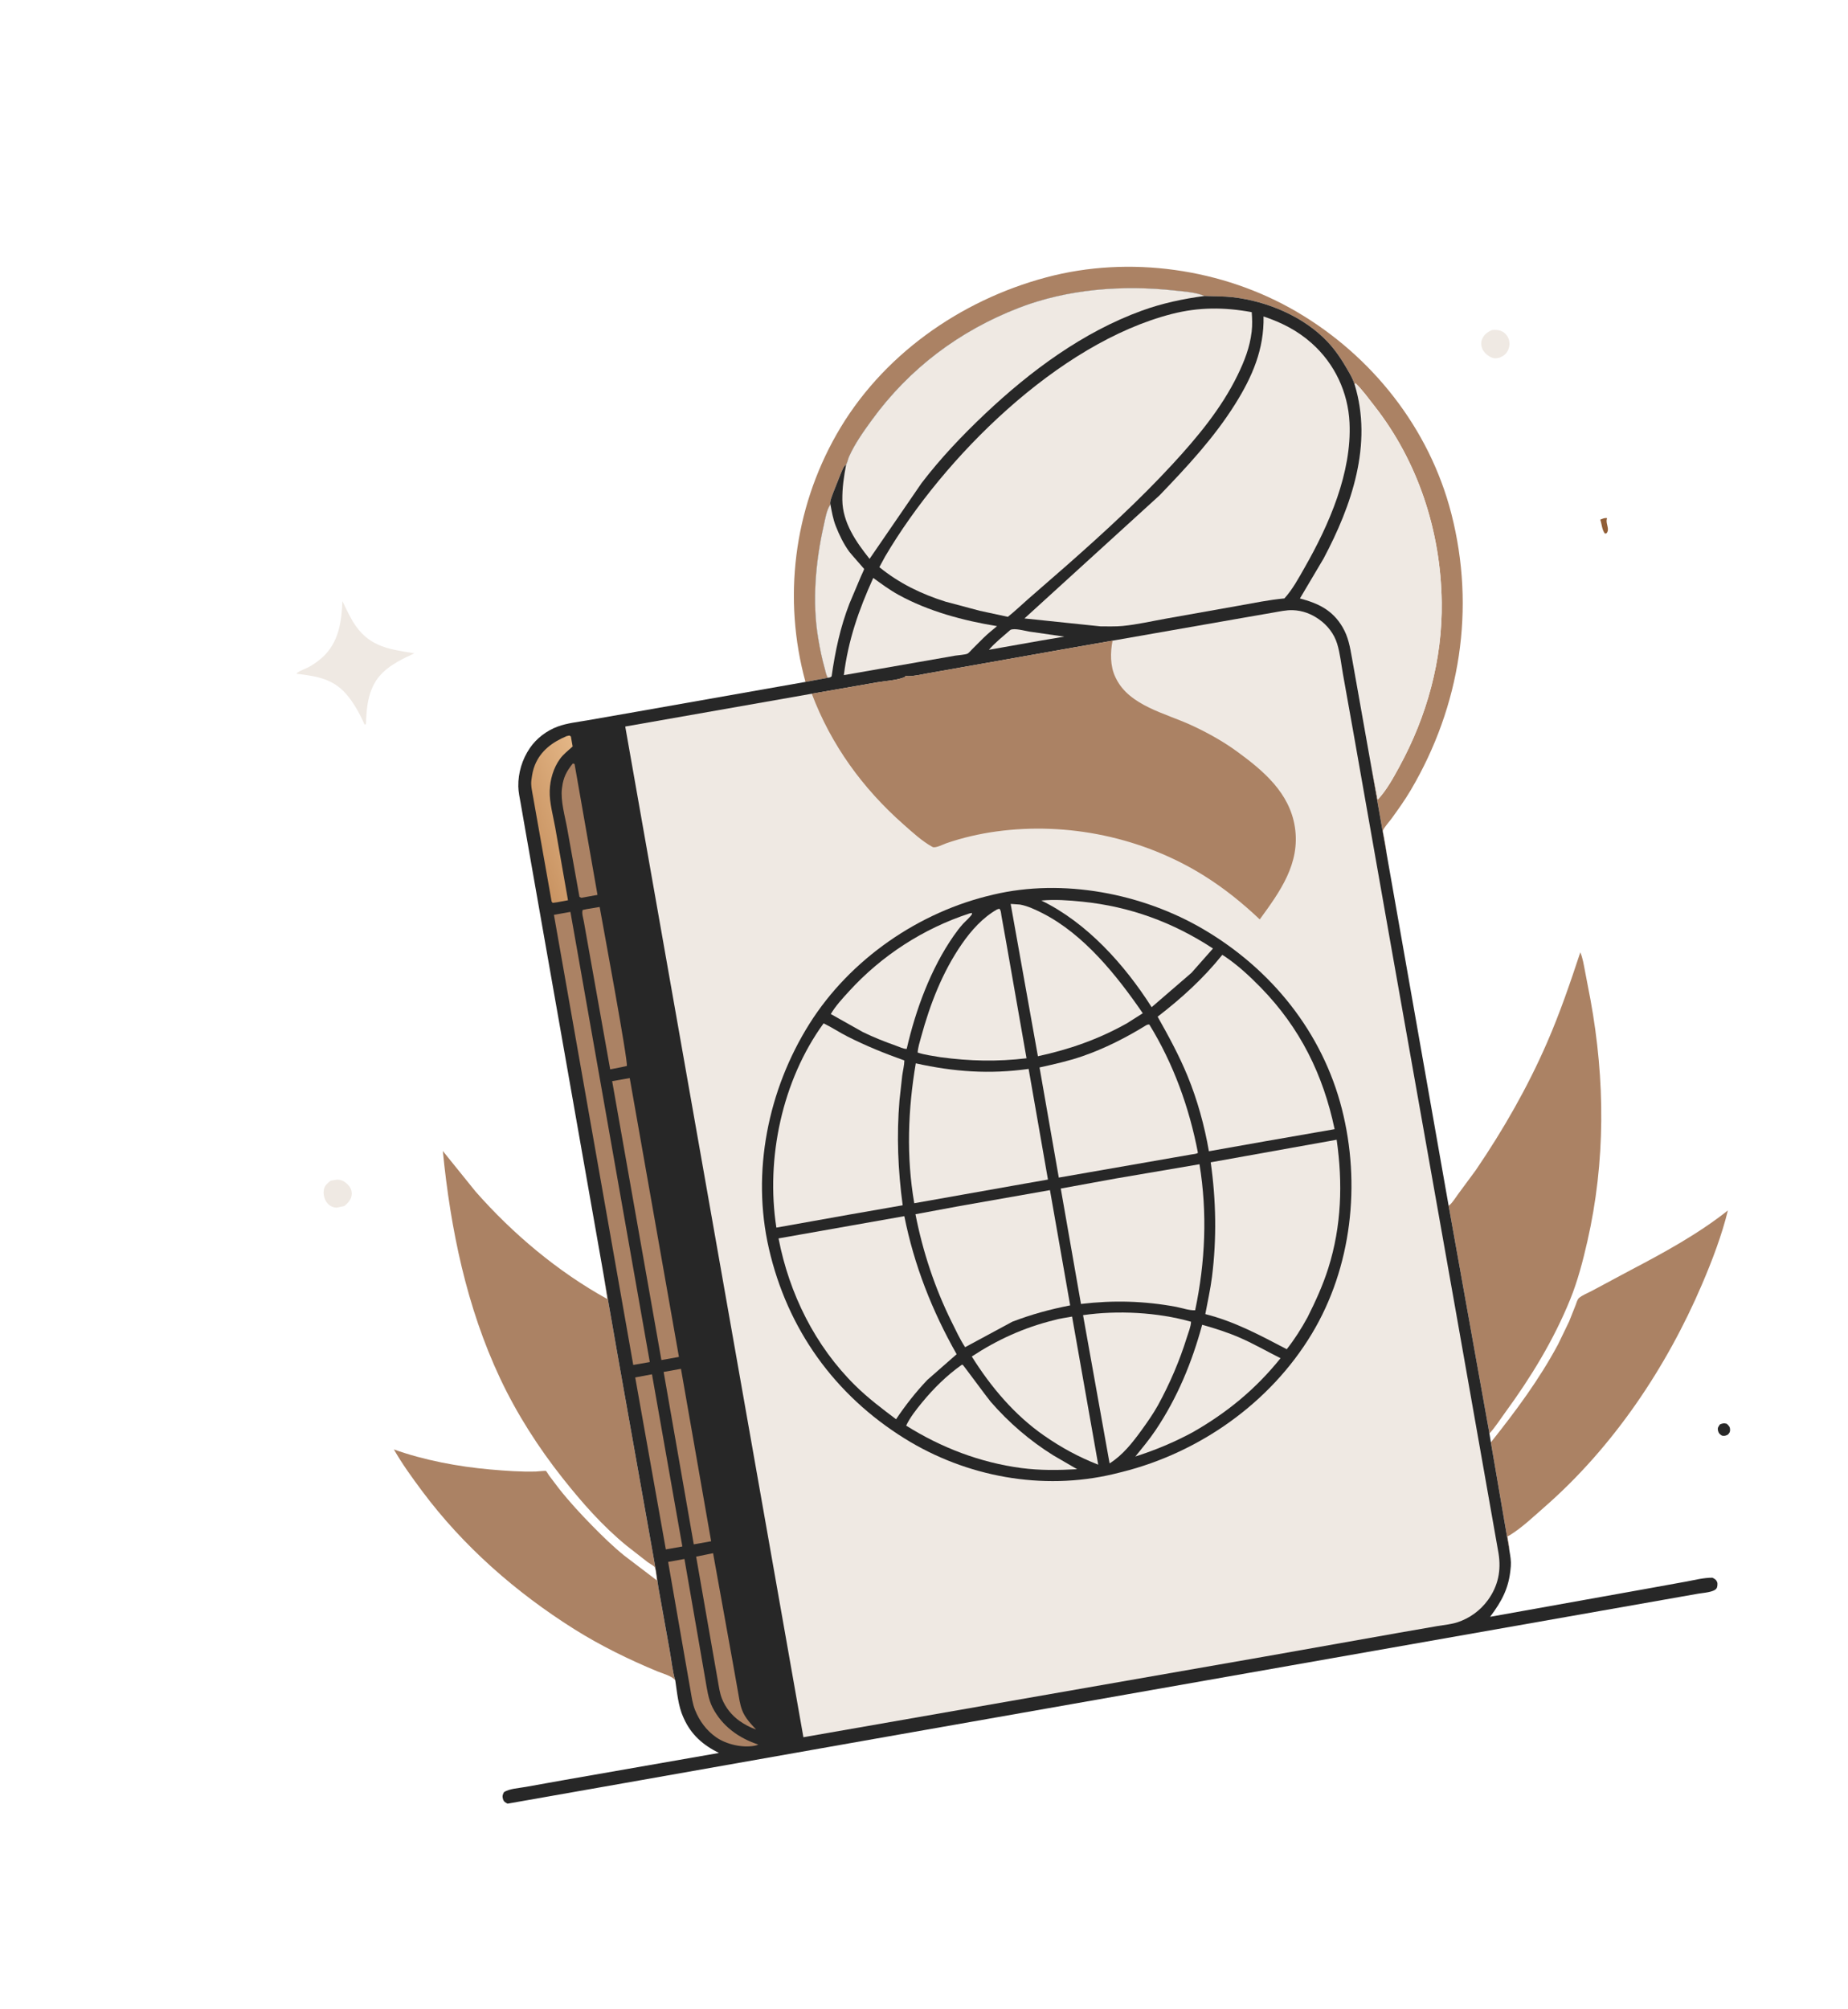 <svg width="150" height="163" viewBox="0 0 150 163" fill="none" xmlns="http://www.w3.org/2000/svg">
<path d="M129.89 42.165C130.095 42.09 130.225 42.011 130.443 42.044L130.421 42.129C130.327 42.536 130.69 42.939 130.397 43.275L130.27 43.301C130.022 42.984 130.024 42.538 129.89 42.165Z" fill="#915E36"/>
<path d="M139.61 115.58C139.832 115.494 139.932 115.47 140.163 115.534C140.337 115.698 140.423 115.776 140.428 116.026C140.432 116.206 140.365 116.288 140.248 116.414C140.07 116.507 139.975 116.534 139.777 116.498C139.613 116.396 139.514 116.329 139.46 116.128C139.389 115.867 139.467 115.78 139.61 115.58Z" fill="#272727"/>
<path d="M26.838 95.806L27.307 95.73C27.65 95.7 27.923 95.833 28.17 96.064C28.408 96.285 28.56 96.545 28.552 96.881C28.542 97.31 28.258 97.605 27.954 97.865L27.36 97.99C27.098 98.008 26.831 97.891 26.644 97.71C26.369 97.444 26.247 97.041 26.272 96.666C26.299 96.242 26.525 96.061 26.838 95.806Z" fill="#EFE9E3"/>
<path d="M121.1 26.78C121.331 26.757 121.589 26.76 121.808 26.842C122.088 26.946 122.334 27.187 122.443 27.467C122.557 27.762 122.543 28.092 122.421 28.382C122.279 28.715 122.04 28.889 121.715 29.023C121.576 29.056 121.432 29.087 121.289 29.069C120.94 29.024 120.563 28.721 120.381 28.429C120.241 28.205 120.185 27.861 120.27 27.607C120.415 27.174 120.7 26.965 121.1 26.78Z" fill="#EFE9E3"/>
<path d="M27.792 48.782C28.134 49.461 28.442 50.18 28.883 50.801C30.108 52.527 31.691 52.691 33.634 53.014C32.73 53.432 31.761 53.895 31.042 54.601C29.921 55.703 29.743 57.252 29.707 58.746C29.654 58.785 29.689 58.764 29.595 58.795C29.237 57.994 28.825 57.228 28.282 56.536C27.145 55.085 25.774 54.876 24.051 54.671C24.194 54.471 24.877 54.238 25.128 54.093C25.502 53.877 25.867 53.619 26.186 53.326C27.492 52.125 27.728 50.461 27.792 48.782Z" fill="#EFE9E3"/>
<path d="M65.379 55.333C63.529 48.58 64.428 41.363 67.893 35.262C71.522 28.871 77.904 24.378 84.934 22.504C91.666 20.709 99.229 21.779 105.235 25.289C111.36 28.869 116.02 34.753 117.799 41.664C119.784 49.371 118.538 57.291 114.501 64.129C114.026 64.933 113.471 65.706 112.923 66.463C112.777 66.665 112.303 67.185 112.256 67.404C112.236 67.501 112.319 67.787 112.337 67.895C112.41 68.343 112.516 68.808 112.547 69.26L111.056 60.807L111.83 64.882C112.546 64.132 113.097 63.108 113.593 62.2C115.823 58.11 117.085 53.544 117.023 48.867C116.948 43.141 115.118 37.48 111.57 32.953C111.083 32.332 110.587 31.639 110.021 31.09L109.955 31.206L109.942 31.204C109.844 30.797 109.606 30.403 109.399 30.041C108.935 29.234 108.441 28.473 107.805 27.787C105.876 25.703 102.873 24.444 100.082 24.121C99.306 24.032 98.541 24.052 97.764 24.018C97.072 23.712 96.057 23.653 95.299 23.57C91.121 23.112 86.631 23.456 82.686 24.985C77.871 26.851 73.817 29.894 70.772 34.076C70.098 35.002 69.376 36.017 68.912 37.062C68.849 37.203 68.759 37.61 68.679 37.697C68.459 37.857 68.362 38.168 68.254 38.41L67.619 40.01C67.536 40.248 67.411 40.531 67.387 40.783C67.381 40.849 67.392 40.877 67.405 40.935C67.091 41.375 66.981 42.114 66.862 42.64C66.202 45.562 65.91 48.816 66.411 51.788C66.553 52.631 66.715 53.445 66.949 54.267C67.013 54.494 67.064 54.808 67.195 54.998L65.379 55.333Z" fill="#AB8264"/>
<path d="M121.011 117.041C123.032 114.501 124.931 111.953 126.47 109.082L127.365 107.228L127.893 105.899C127.957 105.731 128.031 105.441 128.167 105.324C128.435 105.092 128.92 104.905 129.237 104.733L132.331 103.076C135.052 101.652 137.835 100.134 140.25 98.222C139.755 100.245 138.973 102.293 138.155 104.206C135.26 110.984 130.933 117.423 125.364 122.289C124.494 123.049 123.538 123.964 122.551 124.571L122.36 124.673C122.419 125.058 122.514 125.474 122.524 125.861L121.011 117.041Z" fill="#AB8264"/>
<path d="M109.955 31.205L110.021 31.09C110.587 31.639 111.083 32.332 111.57 32.953C115.118 37.48 116.948 43.141 117.023 48.867C117.085 53.544 115.822 58.11 113.593 62.2C113.097 63.107 112.546 64.132 111.83 64.882L111.056 60.807L110.146 55.682L109.738 53.392C109.577 52.494 109.445 51.687 108.972 50.884C108.16 49.505 107.004 48.954 105.515 48.562L107.436 45.32C109.719 41.023 111.437 36.05 109.955 31.205Z" fill="#EFE9E3"/>
<path d="M117.583 97.836L117.646 97.793C117.911 97.58 118.143 97.178 118.351 96.9L119.788 94.953C122.018 91.676 123.972 88.271 125.558 84.634C126.607 82.23 127.45 79.764 128.272 77.276C128.477 77.76 128.553 78.3 128.655 78.814L129.1 81.137C130.289 87.643 130.321 94.269 128.844 100.732C128.478 102.329 128.065 103.93 127.447 105.451C126.116 108.726 124.266 111.758 122.185 114.602C121.772 115.165 121.369 115.813 120.895 116.319L117.583 97.836Z" fill="#AB8264"/>
<path d="M54.813 136.363C54.61 136.016 53.76 135.788 53.37 135.627C51.058 134.672 48.712 133.521 46.594 132.187C41.872 129.213 37.593 125.466 34.255 120.983C33.45 119.902 32.639 118.786 31.971 117.614C34.417 118.492 37.199 119.011 39.781 119.239C41.007 119.347 42.283 119.443 43.514 119.406C43.607 119.403 44.272 119.334 44.31 119.359C44.374 119.402 44.505 119.642 44.556 119.714L45.366 120.785C46.207 121.852 47.147 122.869 48.101 123.838C48.923 124.673 49.759 125.489 50.671 126.229L53.317 128.241C53.282 128.03 53.232 127.309 53.134 127.156C53.073 127.061 52.69 126.849 52.588 126.773L50.862 125.427C48.909 123.827 47.256 121.947 45.692 119.975C43.719 117.488 41.959 114.744 40.603 111.867C37.867 106.059 36.572 99.751 35.943 93.396L38.603 96.69C41.631 100.132 45.28 103.192 49.295 105.411L48.985 103.391L50.096 109.756L53.252 127.51L53.443 128.827L54.361 133.948C54.503 134.736 54.585 135.601 54.813 136.363Z" fill="#AB8264"/>
<path d="M68.679 37.697C68.759 37.61 68.849 37.203 68.912 37.062C69.376 36.017 70.098 35.002 70.772 34.076C73.817 29.894 77.871 26.851 82.686 24.985C86.631 23.456 91.121 23.112 95.299 23.57C96.057 23.653 97.072 23.712 97.763 24.018C98.541 24.052 99.306 24.031 100.082 24.121C102.873 24.444 105.876 25.703 107.805 27.787C108.441 28.473 108.935 29.234 109.399 30.041C109.606 30.403 109.844 30.796 109.942 31.204L109.955 31.205C111.437 36.05 109.719 41.023 107.436 45.32L105.515 48.562C107.004 48.954 108.16 49.505 108.972 50.884C109.445 51.687 109.577 52.494 109.738 53.392L110.146 55.682L111.056 60.807L112.547 69.26L117.583 97.836L120.895 116.319L121.011 117.04L122.524 125.861C122.594 126.275 122.664 126.67 122.631 127.092L122.619 127.218C122.485 128.851 121.914 129.91 120.951 131.196L133.412 128.963L136.849 128.34C137.545 128.214 138.29 128.018 138.998 128.023C139.182 128.126 139.289 128.161 139.377 128.373C139.431 128.503 139.403 128.775 139.329 128.888C139.121 129.207 138.232 129.25 137.851 129.317L69.975 141.278L50.708 144.683L41.199 146.358C41.007 146.261 40.89 146.2 40.825 145.979C40.757 145.745 40.8 145.625 40.908 145.42C41.36 145.136 42.119 145.098 42.649 145.003L45.861 144.428L58.356 142.243C57.075 141.61 56.115 140.782 55.512 139.454L55.46 139.338C55.053 138.454 54.958 137.324 54.813 136.363C54.585 135.601 54.503 134.736 54.361 133.948L53.443 128.827L53.252 127.51L50.096 109.755L48.985 103.391L44.029 75.245L42.661 67.469L42.266 65.201C42.187 64.746 42.077 64.276 42.07 63.813C42.053 62.712 42.386 61.61 43.008 60.701C43.55 59.907 44.376 59.285 45.276 58.954C46.034 58.676 46.889 58.59 47.683 58.45L51.642 57.758L65.379 55.333L67.195 54.998C67.064 54.808 67.013 54.494 66.949 54.267C66.715 53.445 66.553 52.63 66.411 51.788C65.91 48.816 66.202 45.562 66.862 42.64C66.981 42.114 67.091 41.375 67.405 40.934C67.392 40.876 67.381 40.849 67.387 40.783C67.411 40.531 67.536 40.248 67.619 40.01L68.254 38.41C68.362 38.168 68.459 37.857 68.679 37.697Z" fill="#272727"/>
<path d="M82.008 51.117C82.33 50.944 83.2 51.195 83.561 51.252L86.385 51.659L84.519 51.975L80.268 52.727C80.776 52.137 81.423 51.631 82.008 51.117Z" fill="#EFE9E3"/>
<path d="M46.488 61.962C46.58 61.955 46.528 61.949 46.639 62.005L48.498 72.616L47.188 72.851L47.034 72.776L46.045 67.265C45.869 66.265 45.488 64.986 45.611 63.991L45.626 63.884C45.726 63.081 45.989 62.577 46.488 61.962Z" fill="#AB8264"/>
<path d="M47.623 73.769L48.673 73.596C48.927 75.034 50.998 86.16 50.878 86.498L50.394 86.605L49.528 86.772L47.78 76.969L47.387 74.764C47.339 74.498 47.205 74.092 47.293 73.841L47.623 73.769Z" fill="#AB8264"/>
<path d="M56.505 126.312L57.88 126.035L59.455 134.77L59.891 137.222C59.984 137.741 60.05 138.279 60.238 138.773C60.471 139.389 60.93 139.867 61.37 140.341C60.888 140.177 60.443 139.938 60.028 139.645C59.397 139.199 58.884 138.56 58.6 137.84C58.414 137.367 58.348 136.844 58.26 136.346L57.874 134.147L56.505 126.312Z" fill="#AB8264"/>
<path d="M45.993 59.733L46.22 59.684L46.337 59.761L46.48 60.574C46.117 60.91 45.739 61.184 45.446 61.59C44.918 62.322 44.651 63.261 44.62 64.157C44.586 65.117 44.908 66.237 45.073 67.183L46.103 73.051L45.255 73.208L44.866 73.265L44.775 73.162L43.625 66.668L43.272 64.669C43.196 64.231 43.077 63.758 43.131 63.314L43.146 63.21C43.195 62.813 43.266 62.451 43.418 62.077C43.895 60.903 44.864 60.206 45.993 59.733Z" fill="url(#paint0_linear_1_780)"/>
<path d="M51.56 111.772L52.92 111.518L55.386 125.491L54.045 125.725L51.56 111.772Z" fill="#AB8264"/>
<path d="M53.867 111.326L55.273 111.074L57.722 125.065L56.313 125.316L53.867 111.326Z" fill="#AB8264"/>
<path d="M54.232 126.741L55.555 126.503L56.747 133.367L57.252 136.281C57.385 137.038 57.484 137.867 57.837 138.557C58.61 140.065 59.969 141.044 61.551 141.561C61.447 141.614 61.381 141.633 61.267 141.655C60.267 141.849 58.954 141.55 58.124 140.968C57.338 140.416 56.78 139.658 56.421 138.771C56.21 138.251 56.141 137.693 56.044 137.144L55.625 134.748L54.232 126.741Z" fill="#AB8264"/>
<path d="M67.195 54.998C67.064 54.808 67.013 54.494 66.949 54.267C66.715 53.445 66.553 52.63 66.411 51.788C65.91 48.816 66.202 45.562 66.862 42.64C66.981 42.114 67.091 41.375 67.405 40.934C67.517 41.533 67.616 42.115 67.838 42.685C68.124 43.414 68.47 44.131 68.932 44.767C69.043 44.918 70.14 46.159 70.14 46.163C70.149 46.213 69.921 46.676 69.885 46.762L68.946 48.984C68.201 50.904 67.791 52.854 67.501 54.883C67.368 54.987 67.353 54.974 67.195 54.998Z" fill="#EFE9E3"/>
<path d="M49.688 87.73L51.114 87.481L55.108 110.107L53.685 110.361L49.688 87.73Z" fill="#AB8264"/>
<path d="M70.881 46.897C71.543 47.378 72.204 47.867 72.922 48.263C75.36 49.605 78.193 50.364 80.929 50.808C80.555 51.118 80.173 51.426 79.826 51.765L78.893 52.696C78.803 52.784 78.647 52.978 78.543 53.035C78.369 53.13 77.762 53.165 77.545 53.201L68.494 54.783C68.851 51.932 69.702 49.499 70.881 46.897Z" fill="#EFE9E3"/>
<path d="M44.962 74.232L46.3 73.996L52.743 110.525L51.4 110.758L44.962 74.232Z" fill="#AB8264"/>
<path d="M68.679 37.697C68.759 37.61 68.849 37.203 68.912 37.062C69.376 36.017 70.098 35.002 70.772 34.076C73.817 29.894 77.871 26.851 82.686 24.985C86.631 23.456 91.121 23.112 95.299 23.57C96.057 23.653 97.072 23.712 97.763 24.018C96.041 24.248 94.323 24.611 92.687 25.206C87.897 26.945 83.63 30.11 79.953 33.584C78.117 35.319 76.34 37.188 74.805 39.197L70.582 45.349C69.485 43.973 68.395 42.413 68.372 40.576C68.359 39.58 68.496 38.674 68.679 37.697Z" fill="#EFE9E3"/>
<path d="M102.561 25.679C104.031 26.171 105.318 26.825 106.483 27.864C108.332 29.513 109.421 31.828 109.539 34.298C109.734 38.348 107.872 42.594 105.906 46.038C105.423 46.886 104.913 47.838 104.252 48.559C102.997 48.676 101.746 48.936 100.505 49.156L94.665 50.194C93.495 50.403 92.306 50.679 91.124 50.795C90.541 50.852 89.932 50.822 89.346 50.829L83.155 50.183L94.116 40.199C96.345 37.879 98.533 35.536 100.25 32.8C101.646 30.573 102.614 28.342 102.561 25.679Z" fill="#EFE9E3"/>
<path d="M95.102 25.48C97.313 24.913 99.372 24.922 101.601 25.33C101.641 25.857 101.658 26.379 101.597 26.904C101.447 28.19 101.012 29.293 100.45 30.449C99.138 33.141 97.184 35.486 95.165 37.675C92.483 40.582 89.587 43.233 86.623 45.847L83.427 48.633C82.885 49.106 82.371 49.607 81.806 50.053L79.524 49.561L76.753 48.823C74.766 48.197 72.996 47.336 71.376 46.022L71.84 45.164C76.591 37.107 85.873 27.856 95.102 25.48Z" fill="#EFE9E3"/>
<path d="M73.415 54.953L73.523 54.835L73.671 54.869C74.228 54.873 74.806 54.724 75.353 54.628L78.171 54.13L86.106 52.723L90.305 51.987L100.757 50.157L103.321 49.712C103.83 49.625 104.418 49.492 104.931 49.511C105.718 49.541 106.416 49.801 107.057 50.252C107.748 50.737 108.293 51.435 108.539 52.248C108.776 53.026 108.865 53.912 109.009 54.717L109.883 59.608L112.871 76.549L118.147 106.297L121.633 126.039C121.86 127.436 121.604 128.694 120.769 129.842C120.153 130.689 119.276 131.326 118.275 131.648C117.787 131.805 117.2 131.856 116.692 131.944L113.562 132.488L102.588 134.434L65.211 140.967L50.75 58.955L65.891 56.293L71.15 55.376C71.857 55.253 72.757 55.215 73.415 54.953Z" fill="#EFE9E3"/>
<path d="M73.415 54.953L73.523 54.835L73.671 54.869C74.228 54.873 74.806 54.724 75.353 54.628L78.171 54.13L86.106 52.723L90.305 51.987C90.117 52.932 90.105 54.058 90.532 54.942L90.587 55.053C91.663 57.257 94.614 57.886 96.672 58.834C97.968 59.43 99.258 60.142 100.41 60.983C102.564 62.554 104.682 64.343 105.105 67.124C105.554 70.076 103.894 72.354 102.253 74.605C100.856 73.282 99.367 72.081 97.734 71.06C92.77 67.956 86.673 66.675 80.876 67.468C79.499 67.657 78.103 67.978 76.791 68.434C76.537 68.523 75.919 68.851 75.688 68.725C74.853 68.269 74.054 67.53 73.343 66.902C70.02 63.972 67.463 60.449 65.891 56.293L71.15 55.376C71.857 55.253 72.757 55.215 73.415 54.953Z" fill="#AB8264"/>
<path d="M80.608 72.6L80.613 72.597C86.277 71.25 92.726 72.491 97.696 75.414C103.199 78.651 107.332 83.754 108.92 89.986C110.466 96.054 109.731 102.838 106.471 108.244C103.102 113.831 97.365 117.871 91.065 119.445L90.368 119.616C84.616 120.978 78.433 119.843 73.422 116.724C67.737 113.184 63.911 107.849 62.41 101.313C60.985 95.107 62.337 88.425 65.703 83.074C68.998 77.837 74.599 73.975 80.608 72.6Z" fill="#272727"/>
<path d="M97.579 107.499C98.639 107.795 99.697 108.133 100.704 108.578C101.81 109.065 102.86 109.672 103.94 110.212C101.913 112.729 99.595 114.633 96.795 116.229C95.29 117.039 93.778 117.669 92.153 118.188C92.716 117.499 93.293 116.804 93.79 116.065C95.564 113.428 96.749 110.555 97.579 107.499Z" fill="#EFE9E3"/>
<path d="M78.68 74.125L78.876 74.081C78.883 74.106 78.907 74.131 78.899 74.156C78.839 74.341 78.32 74.796 78.172 74.96C77.895 75.266 77.652 75.589 77.416 75.927C75.545 78.606 74.323 81.942 73.595 85.114C73.335 85.121 72.978 84.944 72.732 84.856C71.812 84.529 70.919 84.177 70.04 83.749L67.435 82.284C67.821 81.626 68.399 81.004 68.912 80.441C71.559 77.539 74.948 75.346 78.68 74.125Z" fill="#EFE9E3"/>
<path d="M84.525 73.074C85.624 72.969 86.733 73.053 87.829 73.164C91.717 73.558 95.199 74.834 98.456 76.966L96.709 78.941L93.478 81.727C91.287 78.285 88.237 74.88 84.525 73.074Z" fill="#EFE9E3"/>
<path d="M78.069 110.744C78.096 110.747 78.125 110.74 78.148 110.754C78.206 110.788 80.165 113.46 80.413 113.746C81.898 115.453 83.582 116.901 85.501 118.098L87.431 119.219C85.894 119.302 84.436 119.324 82.904 119.125C79.556 118.678 76.407 117.475 73.552 115.682C73.86 115.025 74.373 114.374 74.833 113.815C75.791 112.651 76.838 111.615 78.069 110.744Z" fill="#EFE9E3"/>
<path d="M87.91 106.718C90.707 106.314 93.958 106.481 96.674 107.252C96.663 107.649 96.46 108.123 96.341 108.508C95.747 110.422 94.958 112.259 93.998 114.016C93.608 114.719 93.138 115.39 92.667 116.04C91.933 117.054 91.136 118.072 90.065 118.748L87.91 106.718Z" fill="#EFE9E3"/>
<path d="M85.511 107.135C85.987 106.989 86.526 106.929 87.018 106.834L89.141 118.852C87.547 118.225 86.158 117.473 84.757 116.499C82.354 114.834 80.419 112.534 78.879 110.073C80.943 108.715 83.11 107.73 85.511 107.135Z" fill="#EFE9E3"/>
<path d="M80.925 73.798L81.115 73.738C81.257 73.879 81.252 74.129 81.288 74.326L81.633 76.244L83.322 85.874C80.957 86.157 78.704 86.108 76.347 85.788C75.731 85.681 75.077 85.606 74.485 85.409C74.514 84.984 74.651 84.561 74.763 84.152C75.487 81.493 76.496 78.877 78.072 76.601C78.833 75.503 79.754 74.467 80.925 73.798Z" fill="#EFE9E3"/>
<path d="M82.035 73.35L82.177 73.356L82.797 73.401C83.414 73.513 84.059 73.819 84.614 74.101C87.984 75.814 90.656 79.16 92.758 82.22L91.463 83.04C89.159 84.331 86.819 85.15 84.245 85.708L82.035 73.35Z" fill="#EFE9E3"/>
<path d="M74.332 86.285C77.453 86.975 80.319 87.181 83.492 86.736L85.061 95.715L83.19 96.043L74.21 97.636C73.555 93.859 73.697 90.054 74.332 86.285Z" fill="#EFE9E3"/>
<path d="M77.911 97.86L85.224 96.573L86.865 105.926C85.232 106.243 83.729 106.655 82.173 107.249L78.337 109.318C77.921 108.683 77.594 107.972 77.257 107.293C75.878 104.517 74.902 101.567 74.307 98.529L77.911 97.86Z" fill="#EFE9E3"/>
<path d="M93.054 83.182C93.198 83.125 93.121 83.143 93.287 83.132C95.242 86.308 96.539 89.891 97.235 93.548C97.106 93.644 96.877 93.649 96.719 93.677L95.293 93.925L88.257 95.152L85.941 95.556L84.378 86.618C85.542 86.361 86.713 86.102 87.842 85.713C89.661 85.087 91.42 84.191 93.054 83.182Z" fill="#EFE9E3"/>
<path d="M90.525 95.637L97.361 94.472C98.008 98.431 97.834 102.399 97.01 106.319C96.558 106.351 95.919 106.133 95.463 106.043C92.859 105.561 90.367 105.497 87.741 105.809L86.101 96.445L90.525 95.637Z" fill="#EFE9E3"/>
<path d="M99.211 77.482L99.414 77.608C100.466 78.315 101.461 79.236 102.342 80.141C105.524 83.406 107.397 87.192 108.329 91.627L102.529 92.637L98.126 93.419C97.766 91.345 97.194 89.263 96.393 87.313C95.704 85.638 94.851 84.074 93.964 82.499C95.905 81.001 97.674 79.4 99.211 77.482Z" fill="#EFE9E3"/>
<path d="M66.85 83.04C67.515 83.358 68.135 83.778 68.795 84.111C70.295 84.87 71.824 85.49 73.407 86.051C73.397 86.455 73.288 86.877 73.232 87.279L73.01 89.289C72.77 92.162 72.886 94.948 73.27 97.802L69.056 98.537L63.017 99.615C62.147 93.997 63.486 87.667 66.85 83.04Z" fill="#EFE9E3"/>
<path d="M63.194 100.49L73.403 98.685C74.201 102.673 75.65 106.356 77.649 109.888L75.268 111.976C74.317 112.979 73.502 114.018 72.733 115.164C71.59 114.305 70.45 113.443 69.429 112.438C66.158 109.219 64.058 104.972 63.194 100.49Z" fill="#EFE9E3"/>
<path d="M98.272 94.317L108.496 92.484C108.997 95.996 108.894 99.482 107.82 102.892C107.381 104.287 106.781 105.598 106.126 106.902C105.626 107.814 105.088 108.664 104.444 109.482C102.269 108.347 100.241 107.243 97.834 106.633C98.019 105.622 98.249 104.623 98.377 103.601C98.765 100.511 98.708 97.395 98.272 94.317Z" fill="#EFE9E3"/>
<defs>
<linearGradient id="paint0_linear_1_780" x1="42.812" y1="67.519" x2="48.255" y2="65.535" gradientUnits="userSpaceOnUse">
<stop stop-color="#C99463"/>
<stop offset="1" stop-color="#E3B585"/>
</linearGradient>
</defs>
</svg>
